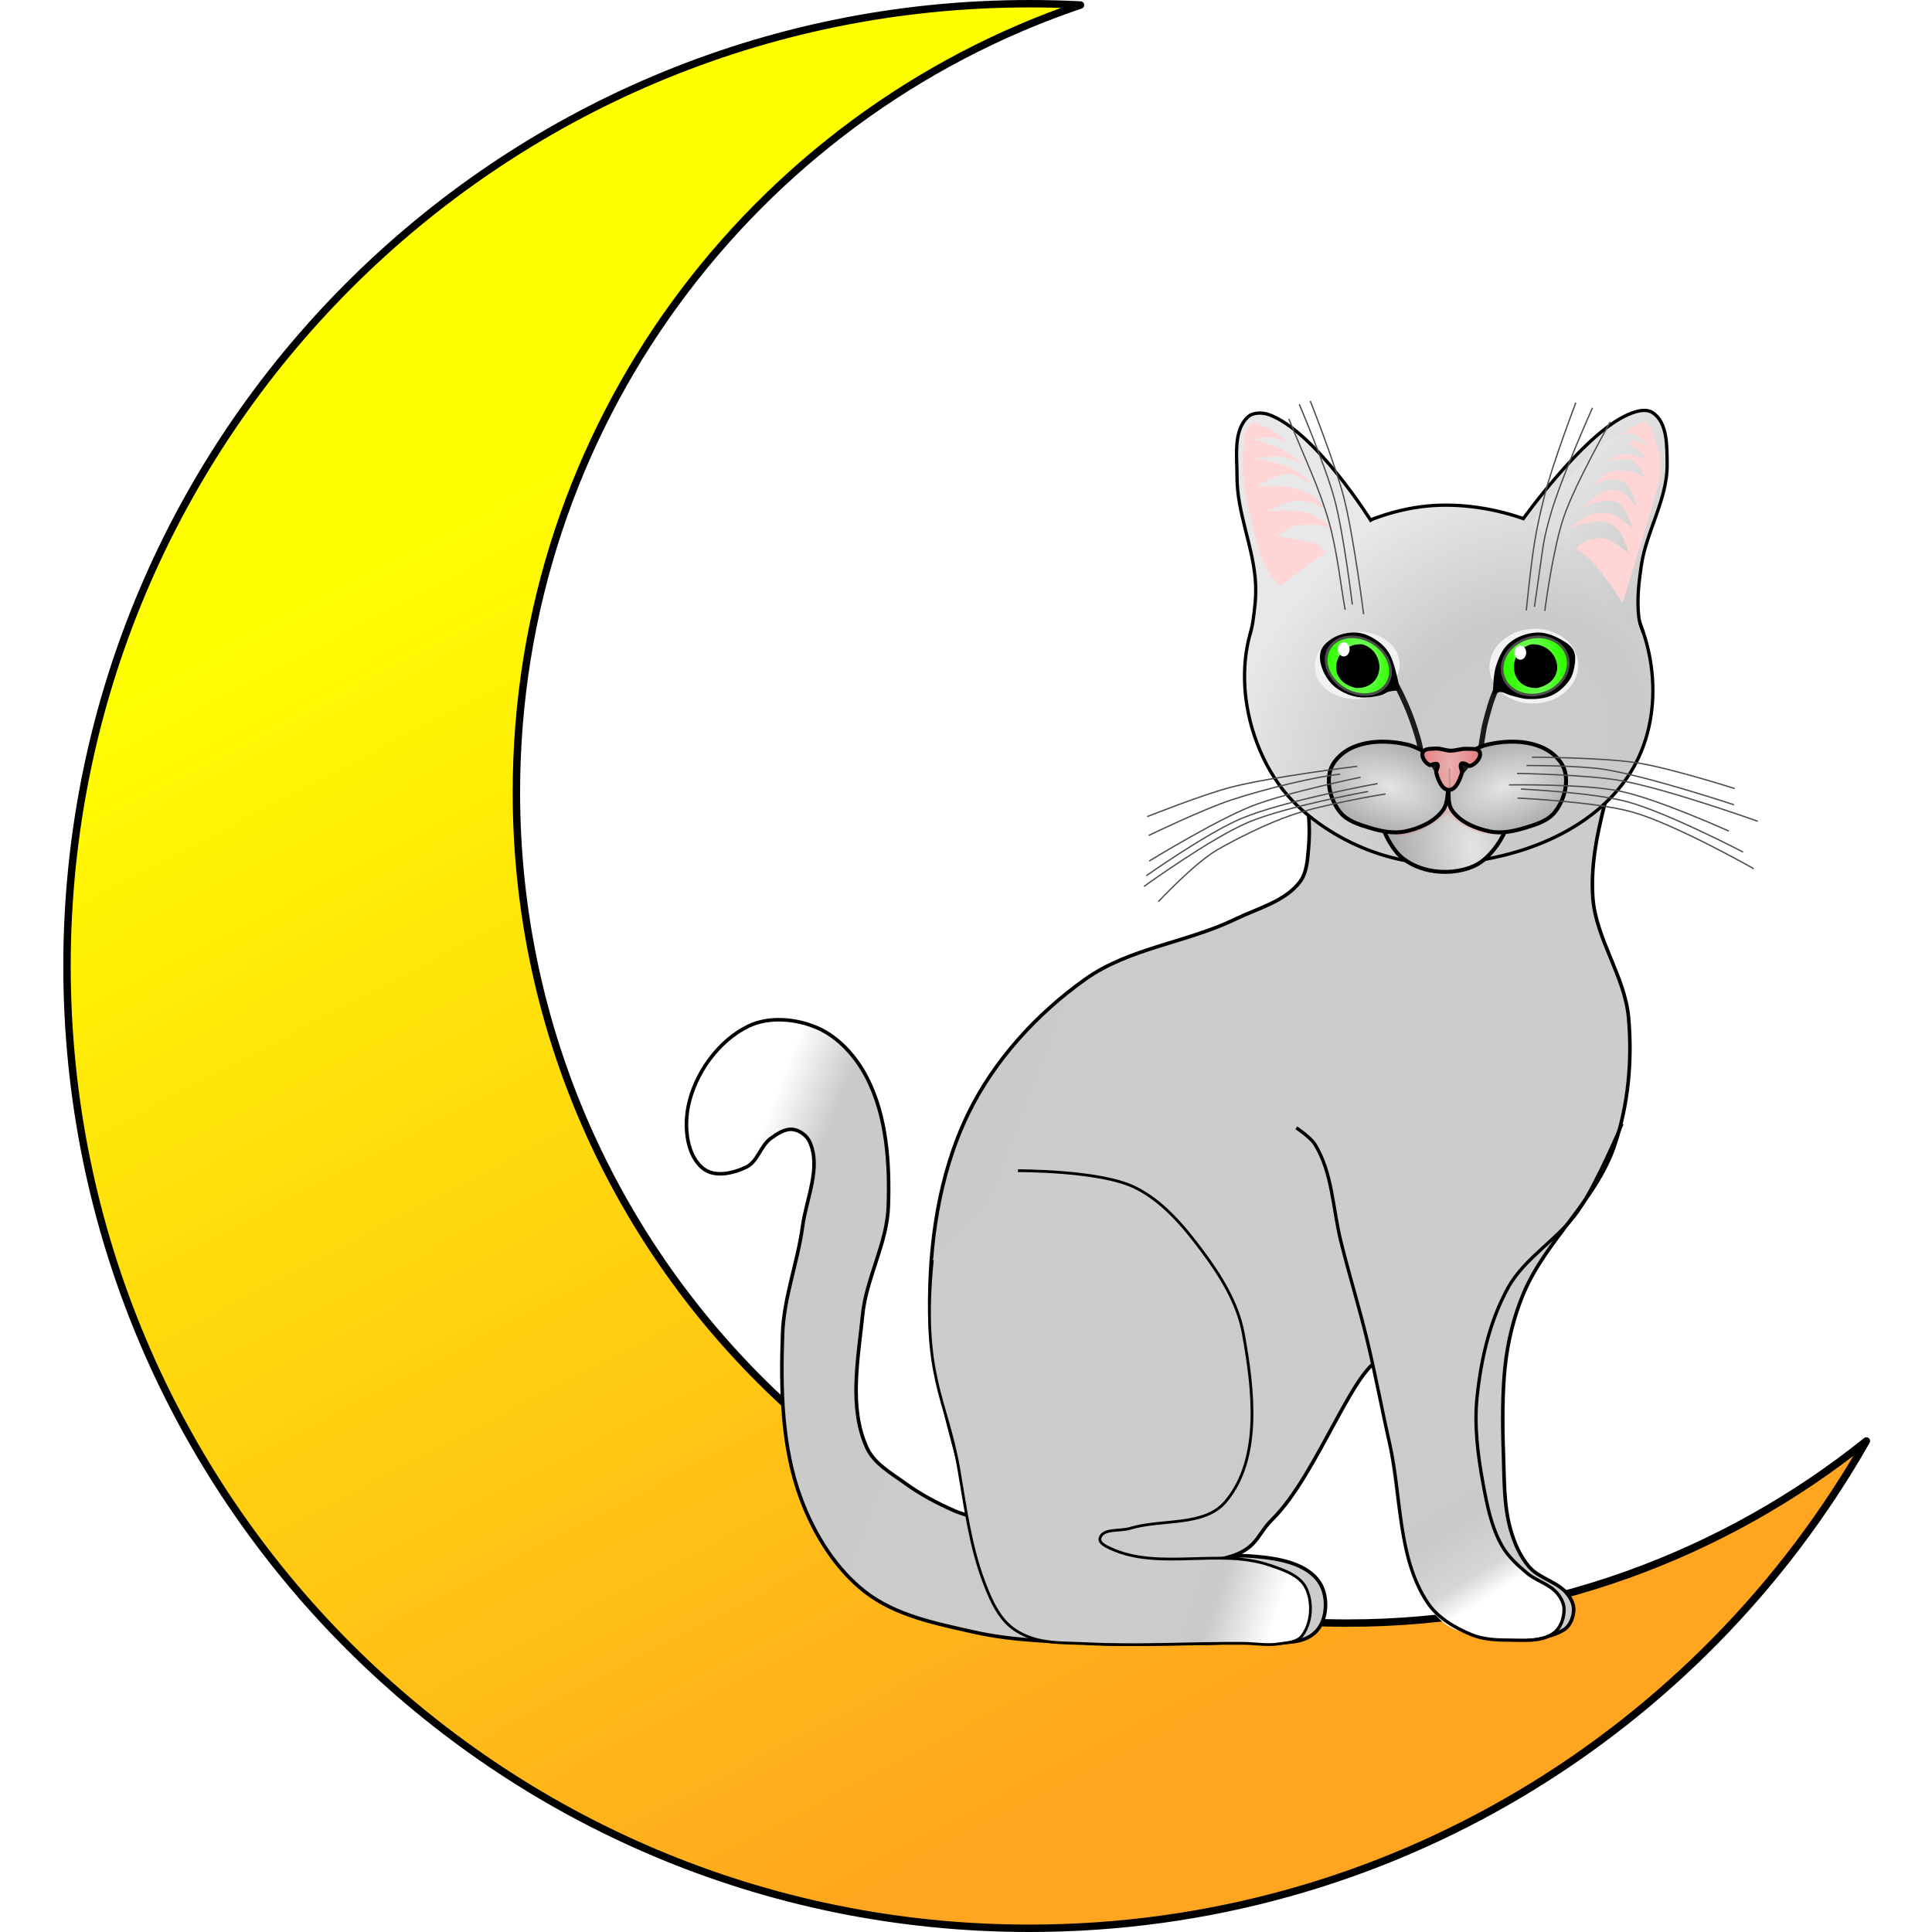 <?xml version="1.0" encoding="UTF-8" standalone="no"?>
<!-- Created with Inkscape (http://www.inkscape.org/) -->

<svg
   xmlns:dc="http://purl.org/dc/elements/1.1/"
   xmlns:cc="http://creativecommons.org/ns#"
   xmlns:rdf="http://www.w3.org/1999/02/22-rdf-syntax-ns#"
   xmlns:svg="http://www.w3.org/2000/svg"
   xmlns="http://www.w3.org/2000/svg"
   xmlns:xlink="http://www.w3.org/1999/xlink"
   xmlns:sodipodi="http://sodipodi.sourceforge.net/DTD/sodipodi-0.dtd"
   xmlns:inkscape="http://www.inkscape.org/namespaces/inkscape"
   width="413.494mm"
   height="413.494mm"
   viewBox="0 0 1465.135 1465.135"
   id="svg4344"
   version="1.1"
   inkscape:version="0.91 r13725"
   sodipodi:docname="Gyro_on_the_moon.svg"
   inkscape:export-filename="/home/vitaly/Изображения/Gyro_on_the_moon.png"
   inkscape:export-xdpi="52.582188"
   inkscape:export-ydpi="52.582188">
  <defs
     id="defs4346">
    <filter
       inkscape:collect="always"
       id="filter4215"
       style="color-interpolation-filters:sRGB">
      <feGaussianBlur
         inkscape:collect="always"
         stdDeviation="0.422"
         id="feGaussianBlur4217" />
    </filter>
    <filter
       inkscape:collect="always"
       id="filter4155"
       style="color-interpolation-filters:sRGB">
      <feGaussianBlur
         inkscape:collect="always"
         stdDeviation="0.422"
         id="feGaussianBlur4157" />
    </filter>
    <filter
       inkscape:collect="always"
       id="filter4223"
       style="color-interpolation-filters:sRGB">
      <feGaussianBlur
         inkscape:collect="always"
         stdDeviation="0.422"
         id="feGaussianBlur4225" />
    </filter>
    <filter
       inkscape:collect="always"
       id="filter4219"
       style="color-interpolation-filters:sRGB">
      <feGaussianBlur
         inkscape:collect="always"
         stdDeviation="0.422"
         id="feGaussianBlur4221" />
    </filter>
    <filter
       inkscape:collect="always"
       id="filter4227"
       style="color-interpolation-filters:sRGB">
      <feGaussianBlur
         inkscape:collect="always"
         stdDeviation="0.422"
         id="feGaussianBlur4229" />
    </filter>
    <filter
       inkscape:collect="always"
       id="filter4231"
       style="color-interpolation-filters:sRGB">
      <feGaussianBlur
         inkscape:collect="always"
         stdDeviation="0.422"
         id="feGaussianBlur4233" />
    </filter>
    <filter
       inkscape:collect="always"
       id="filter4191"
       style="color-interpolation-filters:sRGB">
      <feGaussianBlur
         inkscape:collect="always"
         stdDeviation="0.422"
         id="feGaussianBlur4193" />
    </filter>
    <filter
       inkscape:collect="always"
       id="filter4195"
       style="color-interpolation-filters:sRGB">
      <feGaussianBlur
         inkscape:collect="always"
         stdDeviation="0.422"
         id="feGaussianBlur4197" />
    </filter>
    <filter
       inkscape:collect="always"
       id="filter4199"
       style="color-interpolation-filters:sRGB">
      <feGaussianBlur
         inkscape:collect="always"
         stdDeviation="0.422"
         id="feGaussianBlur4201" />
    </filter>
    <filter
       inkscape:collect="always"
       id="filter4203"
       style="color-interpolation-filters:sRGB">
      <feGaussianBlur
         inkscape:collect="always"
         stdDeviation="0.422"
         id="feGaussianBlur4205" />
    </filter>
    <filter
       inkscape:collect="always"
       id="filter4207"
       style="color-interpolation-filters:sRGB">
      <feGaussianBlur
         inkscape:collect="always"
         stdDeviation="0.422"
         id="feGaussianBlur4209" />
    </filter>
    <filter
       inkscape:collect="always"
       id="filter4211"
       style="color-interpolation-filters:sRGB">
      <feGaussianBlur
         inkscape:collect="always"
         stdDeviation="0.422"
         id="feGaussianBlur4213" />
    </filter>
    <filter
       inkscape:collect="always"
       id="filter4167"
       style="color-interpolation-filters:sRGB">
      <feGaussianBlur
         inkscape:collect="always"
         stdDeviation="0.422"
         id="feGaussianBlur4169" />
    </filter>
    <filter
       inkscape:collect="always"
       id="filter4171"
       style="color-interpolation-filters:sRGB">
      <feGaussianBlur
         inkscape:collect="always"
         stdDeviation="0.422"
         id="feGaussianBlur4173" />
    </filter>
    <filter
       inkscape:collect="always"
       id="filter4175"
       style="color-interpolation-filters:sRGB">
      <feGaussianBlur
         inkscape:collect="always"
         stdDeviation="0.422"
         id="feGaussianBlur4177" />
    </filter>
    <filter
       inkscape:collect="always"
       id="filter4179"
       style="color-interpolation-filters:sRGB">
      <feGaussianBlur
         inkscape:collect="always"
         stdDeviation="0.422"
         id="feGaussianBlur4181" />
    </filter>
    <filter
       inkscape:collect="always"
       id="filter4183"
       style="color-interpolation-filters:sRGB">
      <feGaussianBlur
         inkscape:collect="always"
         stdDeviation="0.422"
         id="feGaussianBlur4185" />
    </filter>
    <filter
       inkscape:collect="always"
       id="filter4187"
       style="color-interpolation-filters:sRGB">
      <feGaussianBlur
         inkscape:collect="always"
         stdDeviation="0.422"
         id="feGaussianBlur4189" />
    </filter>
    <filter
       inkscape:collect="always"
       id="filter4103"
       x="-0.629"
       width="2.258"
       y="-0.517"
       height="2.033"
       style="color-interpolation-filters:sRGB">
      <feGaussianBlur
         inkscape:collect="always"
         stdDeviation="2.309"
         id="feGaussianBlur4105" />
    </filter>
    <filter
       inkscape:collect="always"
       id="filter3851-8"
       x="-0.133"
       width="1.265"
       y="-0.082"
       height="1.165"
       style="color-interpolation-filters:sRGB">
      <feGaussianBlur
         inkscape:collect="always"
         stdDeviation="1.099"
         id="feGaussianBlur3853-1" />
    </filter>
    <filter
       inkscape:collect="always"
       id="filter4099"
       x="-0.629"
       width="2.258"
       y="-0.517"
       height="2.033"
       style="color-interpolation-filters:sRGB">
      <feGaussianBlur
         inkscape:collect="always"
         stdDeviation="2.309"
         id="feGaussianBlur4101" />
    </filter>
    <filter
       inkscape:collect="always"
       id="filter3851"
       x="-0.133"
       width="1.265"
       y="-0.082"
       height="1.165"
       style="color-interpolation-filters:sRGB">
      <feGaussianBlur
         inkscape:collect="always"
         stdDeviation="1.099"
         id="feGaussianBlur3853" />
    </filter>
    <radialGradient
       inkscape:collect="always"
       xlink:href="#linearGradient4646"
       id="radialGradient3202"
       gradientUnits="userSpaceOnUse"
       gradientTransform="matrix(0.723,0.111,-0.226,1.552,170.14,-240.443)"
       cx="314.381"
       cy="363.17"
       fx="314.381"
       fy="363.17"
       r="33.802" />
    <linearGradient
       id="linearGradient4646">
      <stop
         style="stop-color:#8cff7f;stop-opacity:1;"
         offset="0"
         id="stop4648" />
      <stop
         style="stop-color:#31ff01;stop-opacity:1;"
         offset="1"
         id="stop4650" />
    </linearGradient>
    <filter
       inkscape:collect="always"
       id="filter4672"
       style="color-interpolation-filters:sRGB">
      <feGaussianBlur
         inkscape:collect="always"
         stdDeviation="0.912"
         id="feGaussianBlur4674" />
    </filter>
    <radialGradient
       inkscape:collect="always"
       xlink:href="#linearGradient4646"
       id="radialGradient4654"
       cx="316.213"
       cy="366.437"
       fx="316.213"
       fy="366.437"
       r="38.829"
       gradientTransform="matrix(0.701,-0.516,0.707,1.407,-164.906,3.309)"
       gradientUnits="userSpaceOnUse" />
    <filter
       inkscape:collect="always"
       id="filter4559"
       style="color-interpolation-filters:sRGB">
      <feGaussianBlur
         inkscape:collect="always"
         stdDeviation="1.257"
         id="feGaussianBlur4561" />
    </filter>
    <filter
       inkscape:collect="always"
       id="filter4507"
       x="-0.601"
       width="2.202"
       y="-0.067"
       height="1.133"
       style="color-interpolation-filters:sRGB">
      <feGaussianBlur
         inkscape:collect="always"
         stdDeviation="0.42"
         id="feGaussianBlur4509" />
    </filter>
    <radialGradient
       inkscape:collect="always"
       xlink:href="#linearGradient5348"
       id="radialGradient5356"
       cx="382.056"
       cy="391.299"
       fx="382.056"
       fy="391.299"
       r="23.82"
       gradientTransform="matrix(0.818,0.091,-0.217,1.946,154.073,-405.753)"
       gradientUnits="userSpaceOnUse" />
    <linearGradient
       id="linearGradient5348">
      <stop
         style="stop-color:#e9afaf;stop-opacity:1;"
         offset="0"
         id="stop5350" />
      <stop
         style="stop-color:#e68383;stop-opacity:1;"
         offset="1"
         id="stop5352" />
    </linearGradient>
    <filter
       inkscape:collect="always"
       id="filter5344"
       style="color-interpolation-filters:sRGB">
      <feGaussianBlur
         inkscape:collect="always"
         stdDeviation="0.189"
         id="feGaussianBlur5346" />
    </filter>
    <filter
       inkscape:collect="always"
       id="filter5412"
       x="-0.094"
       width="1.188"
       y="-0.223"
       height="1.446"
       style="color-interpolation-filters:sRGB">
      <feGaussianBlur
         inkscape:collect="always"
         stdDeviation="1.431"
         id="feGaussianBlur5414" />
    </filter>
    <radialGradient
       inkscape:collect="always"
       xlink:href="#linearGradient4289"
       id="radialGradient4313"
       cx="308.442"
       cy="405.05"
       fx="308.442"
       fy="405.05"
       r="50.082"
       gradientTransform="matrix(1.361,0.481,-0.256,0.722,-82.402,-789.843)"
       gradientUnits="userSpaceOnUse" />
    <linearGradient
       id="linearGradient4289">
      <stop
         style="stop-color:#e4e4e4;stop-opacity:1;"
         offset="0"
         id="stop4293" />
      <stop
         id="stop4295"
         offset="1"
         style="stop-color:#a7a7a7;stop-opacity:1;" />
    </linearGradient>
    <radialGradient
       r="50.082"
       fy="405.05"
       fx="308.442"
       cy="405.05"
       cx="308.442"
       gradientTransform="matrix(-1.361,0.481,0.256,0.722,636.126,-789.843)"
       gradientUnits="userSpaceOnUse"
       id="radialGradient3177"
       xlink:href="#linearGradient4289"
       inkscape:collect="always" />
    <filter
       inkscape:collect="always"
       id="filter4431"
       x="-0.059"
       width="1.118"
       y="-0.145"
       height="1.29"
       style="color-interpolation-filters:sRGB">
      <feGaussianBlur
         inkscape:collect="always"
         stdDeviation="2.677"
         id="feGaussianBlur4433" />
    </filter>
    <radialGradient
       inkscape:collect="always"
       xlink:href="#linearGradient4289"
       id="radialGradient4297"
       cx="362.807"
       cy="491.624"
       fx="362.807"
       fy="491.624"
       r="64.795"
       gradientTransform="matrix(0.98,-0.197,0.347,1.728,-230.226,-1080.238)"
       gradientUnits="userSpaceOnUse" />
    <filter
       inkscape:collect="always"
       id="filter4363"
       x="-0.11"
       width="1.221"
       y="-0.083"
       height="1.167"
       style="color-interpolation-filters:sRGB">
      <feGaussianBlur
         inkscape:collect="always"
         stdDeviation="3.561"
         id="feGaussianBlur4365" />
    </filter>
    <filter
       inkscape:collect="always"
       id="filter4595"
       style="color-interpolation-filters:sRGB">
      <feGaussianBlur
         inkscape:collect="always"
         stdDeviation="2.017"
         id="feGaussianBlur4597" />
    </filter>
    <linearGradient
       inkscape:collect="always"
       xlink:href="#linearGradient3840"
       id="linearGradient3838"
       x1="388.591"
       y1="423.833"
       x2="547.706"
       y2="236.9"
       gradientUnits="userSpaceOnUse"
       gradientTransform="matrix(-1,-0.017,-0.017,1,1026.151,-60.49)" />
    <linearGradient
       id="linearGradient3840">
      <stop
         id="stop3842"
         offset="0"
         style="stop-color:#cccccc;stop-opacity:1;" />
      <stop
         style="stop-color:#cacaca;stop-opacity:1;"
         offset="0.536"
         id="stop3844" />
      <stop
         id="stop3846"
         offset="1"
         style="stop-color:#e8e8e8;stop-opacity:1;" />
    </linearGradient>
    <filter
       inkscape:collect="always"
       id="filter4359"
       style="color-interpolation-filters:sRGB">
      <feGaussianBlur
         inkscape:collect="always"
         stdDeviation="3.561"
         id="feGaussianBlur4361" />
    </filter>
    <filter
       inkscape:collect="always"
       id="filter4587"
       style="color-interpolation-filters:sRGB">
      <feGaussianBlur
         inkscape:collect="always"
         stdDeviation="2.334"
         id="feGaussianBlur4589" />
    </filter>
    <linearGradient
       inkscape:collect="always"
       xlink:href="#linearGradient3824"
       id="linearGradient3822"
       x1="535.708"
       y1="408.539"
       x2="505.445"
       y2="172.607"
       gradientUnits="userSpaceOnUse"
       gradientTransform="matrix(0.938,-0.348,0.348,0.938,-214.037,-620.134)" />
    <linearGradient
       id="linearGradient3824">
      <stop
         id="stop3826"
         offset="0"
         style="stop-color:#cccccc;stop-opacity:1;" />
      <stop
         style="stop-color:#cacaca;stop-opacity:1;"
         offset="0.152"
         id="stop3828" />
      <stop
         id="stop3830"
         offset="1"
         style="stop-color:#e8e8e8;stop-opacity:1;" />
    </linearGradient>
    <filter
       inkscape:collect="always"
       id="filter4759-7-2"
       x="-0.116"
       width="1.232"
       y="-0.126"
       height="1.252"
       style="color-interpolation-filters:sRGB">
      <feGaussianBlur
         inkscape:collect="always"
         stdDeviation="3.1"
         id="feGaussianBlur4761-3-8" />
    </filter>
    <filter
       inkscape:collect="always"
       id="filter4759-7"
       x="-0.116"
       width="1.232"
       y="-0.126"
       height="1.252"
       style="color-interpolation-filters:sRGB">
      <feGaussianBlur
         inkscape:collect="always"
         stdDeviation="3.1"
         id="feGaussianBlur4761-3" />
    </filter>
    <radialGradient
       inkscape:collect="always"
       xlink:href="#linearGradient3806"
       id="radialGradient3812"
       cx="408.169"
       cy="414.75"
       fx="408.169"
       fy="414.75"
       r="163.974"
       gradientTransform="matrix(1.105,-0.915,0.762,0.908,-442.172,-385.059)"
       gradientUnits="userSpaceOnUse" />
    <linearGradient
       id="linearGradient3806">
      <stop
         style="stop-color:#cccccc;stop-opacity:1;"
         offset="0"
         id="stop3808" />
      <stop
         id="stop3814"
         offset="0.455"
         style="stop-color:#cacaca;stop-opacity:1;" />
      <stop
         style="stop-color:#e8e8e8;stop-opacity:1;"
         offset="1"
         id="stop3810" />
    </linearGradient>
    <linearGradient
       gradientTransform="translate(39.258,-692.118)"
       inkscape:collect="always"
       xlink:href="#linearGradient4425"
       id="linearGradient4423"
       x1="-3.719"
       y1="947.427"
       x2="104.541"
       y2="983.188"
       gradientUnits="userSpaceOnUse" />
    <linearGradient
       id="linearGradient4425">
      <stop
         style="stop-color:#cccccc;stop-opacity:1;"
         offset="0"
         id="stop4427" />
      <stop
         id="stop4429"
         offset="0.582"
         style="stop-color:#cacaca;stop-opacity:1;" />
      <stop
         style="stop-color:#ffffff;stop-opacity:1"
         offset="1"
         id="stop4431" />
    </linearGradient>
    <linearGradient
       gradientTransform="translate(39.258,-692.118)"
       inkscape:collect="always"
       xlink:href="#linearGradient4381"
       id="linearGradient4379"
       x1="219.473"
       y1="838.632"
       x2="289.621"
       y2="950.252"
       gradientUnits="userSpaceOnUse" />
    <linearGradient
       id="linearGradient4381">
      <stop
         style="stop-color:#cccccc;stop-opacity:1;"
         offset="0"
         id="stop4383" />
      <stop
         id="stop4385"
         offset="0.523"
         style="stop-color:#cacaca;stop-opacity:1;" />
      <stop
         style="stop-color:#d6d6d6;stop-opacity:1;"
         offset="0.811"
         id="stop4391" />
      <stop
         style="stop-color:#ffffff;stop-opacity:1"
         offset="0.963"
         id="stop4387" />
    </linearGradient>
    <linearGradient
       gradientTransform="translate(39.258,-692.118)"
       inkscape:collect="always"
       xlink:href="#linearGradient4401"
       id="linearGradient4399"
       x1="263.871"
       y1="791.025"
       x2="-276.118"
       y2="586.208"
       gradientUnits="userSpaceOnUse" />
    <linearGradient
       id="linearGradient4401">
      <stop
         id="stop4403"
         offset="0"
         style="stop-color:#cccccc;stop-opacity:1;" />
      <stop
         style="stop-color:#cacaca;stop-opacity:1;"
         offset="0.917"
         id="stop4405" />
      <stop
         id="stop4411"
         offset="1"
         style="stop-color:#ffffff;stop-opacity:1" />
    </linearGradient>
    <linearGradient
       inkscape:collect="always"
       xlink:href="#linearGradient3860"
       id="linearGradient3868"
       x1="623.817"
       y1="285.223"
       x2="395.549"
       y2="722.366"
       gradientUnits="userSpaceOnUse"
       gradientTransform="matrix(-2.25,0,0,2.25,1388.217,-478.12)" />
    <linearGradient
       id="linearGradient3860">
      <stop
         style="stop-color:#ffff00;stop-opacity:1;"
         offset="0"
         id="stop3862" />
      <stop
         style="stop-color:#ffa51f;stop-opacity:1;"
         offset="1"
         id="stop3864" />
    </linearGradient>
  </defs>
  <sodipodi:namedview
     id="base"
     pagecolor="#ffffff"
     bordercolor="#666666"
     borderopacity="1.0"
     inkscape:pageopacity="0.0"
     inkscape:pageshadow="2"
     inkscape:zoom="0.24748737"
     inkscape:cx="170.65868"
     inkscape:cy="419.18096"
     inkscape:document-units="px"
     inkscape:current-layer="layer1"
     showgrid="false"
     fit-margin-top="0"
     fit-margin-left="0"
     fit-margin-right="0"
     fit-margin-bottom="0"
     inkscape:window-width="1280"
     inkscape:window-height="947"
     inkscape:window-x="0"
     inkscape:window-y="27"
     inkscape:window-maximized="1" />
  <g
     inkscape:label="Layer 1"
     inkscape:groupmode="layer"
     id="layer1"
     transform="translate(270.037,260.205)">
    <path
       style="fill:url(#linearGradient3868);fill-opacity:1;fill-rule:nonzero;stroke:#000000;stroke-width:5.626;stroke-linecap:round;stroke-linejoin:round;stroke-miterlimit:4;stroke-dasharray:none;stroke-opacity:1"
       d="m 510.601,-257.392 c 13,0 25.915,0.313 38.749,0.985 -248.761,84.279 -427.782,319.75 -427.782,596.982 0,347.997 282.108,630.105 630.105,630.105 148.947,0 285.823,-51.709 393.675,-138.117 -125.506,220.685 -362.718,369.554 -634.746,369.554 -403.038,0 -729.825,-326.717 -729.825,-729.754 0,-403.038 326.787,-729.755 729.825,-729.755 z"
       id="path3839"
       inkscape:connector-curvature="0" />
    <g
       id="g5423"
       transform="translate(550.773,685.714)">
      <path
         sodipodi:nodetypes="ccaaaaasaaaaaaaasacsaaaaaaaaaaaaaaaaaaaaaaaacaaaaaaac"
         inkscape:connector-curvature="0"
         id="path4369"
         d="m 157.38,-368.172 256.834,-17.339 c 0,0 -11.676,25.118 -15.226,38.432 -7.103,26.64 -13.868,54.359 -11.866,81.857 2.298,31.575 24.269,59.497 27.092,91.03 2.917,32.58 -0.189,66.603 -10.837,97.532 -14.228,41.329 -51.844,71.339 -68.814,111.62 -7.517,17.843 -12.103,37.092 -14.088,56.352 -1.914,18.568 -1.987,42.655 -1.19,63.965 0.738,19.75 0.107,40.027 5.525,59.034 2.839,9.959 7.134,19.927 13.851,27.809 7.822,9.179 22.091,11.481 29.415,21.062 2.626,3.436 4.762,7.843 4.521,12.161 -0.306,5.472 -2.739,11.813 -7.412,14.677 -16.71,10.238 -40.599,7.071 -58.79,-0.218 -20.798,-8.334 -38.211,-26.483 -48.791,-46.234 -25.334,-47.289 24.528,-145.254 -27.437,-158.587 -20.65,-5.298 -50.76,86.809 -86.312,121.513 -13.312,12.994 -10.483,25.833 -46.266,31.21 24.498,-3.475 17.321,-4.594 33.123,-3.317 17.793,1.438 40.156,5.192 49.52,20.39 6.363,10.328 5.553,27.449 -2.756,36.287 -13.085,13.917 -37.728,6.288 -56.766,7.851 -22.723,1.865 -45.576,1.577 -68.374,1.802 -12.774,0.126 -25.563,0.363 -38.322,-0.253 -32.135,-1.552 -64.741,-1.602 -96.128,-8.67 -28.543,-6.427 -59.231,-12.425 -82.36,-30.343 -22.576,-17.489 -38.744,-43.698 -48.766,-70.44 -14.797,-39.483 -15.625,-83.571 -14.088,-125.708 1.005,-27.542 11.475,-53.966 15.172,-81.277 2.869,-21.196 14.2,-44.435 5.418,-63.938 -2.173,-4.825 -7.485,-8.802 -12.733,-9.482 -5.981,-0.775 -11.894,3.224 -16.787,6.749 -7.699,5.548 -9.923,17.497 -18.433,21.697 -9.649,4.762 -23.594,8.032 -32.24,1.626 -13.163,-9.754 -15.164,-31.623 -11.921,-47.682 5.005,-24.786 22.782,-49.614 45.515,-60.687 15.592,-7.594 36.064,-5.72 52.017,1.084 16.447,7.014 29.748,22.031 37.929,37.929 15.081,29.306 17.366,64.592 16.255,97.532 -0.951,28.197 -16.685,54.289 -19.506,82.36 -3.361,33.443 -10.701,70.204 3.251,100.783 5.517,12.093 18.506,19.28 29.26,27.092 11.383,8.269 23.974,14.909 36.845,20.59 5.225,2.306 16.255,5.418 16.255,5.418 0,0 -33.894,-102.04 -34.678,-154.967 -0.763,-51.498 6.675,-105.428 29.26,-151.716 19.758,-40.497 52.111,-75.796 88.862,-101.867 C 35.732,-227.087 79.456,-231.116 116.2,-248.966 c 16.886,-8.203 37.389,-13.242 48.766,-28.176 5.203,-6.83 5.721,-16.374 6.502,-24.925 1.351,-14.788 0.686,-30.113 -3.251,-44.431 -2.142,-7.788 -10.837,-21.674 -10.837,-21.674 z"
         style="fill:url(#linearGradient4399);fill-opacity:1;fill-rule:evenodd;stroke:#000000;stroke-width:2.7;stroke-linecap:butt;stroke-linejoin:miter;stroke-miterlimit:4;stroke-dasharray:none;stroke-opacity:1;enable-background:new" />
      <path
         sodipodi:nodetypes="aaaasaaassaaaaaa"
         inkscape:connector-curvature="0"
         id="path4371"
         d="m 291.758,292.878 c -6.541,-1.809 -13.222,-4.309 -18.423,-8.67 -7.276,-6.1 -12.126,-14.803 -16.441,-23.261 -6.196,-12.143 -9.916,-25.478 -13.187,-38.712 -5.822,-23.559 -7.627,-47.933 -11.328,-71.917 -4.502,-29.175 -9.053,-49.338 -14.657,-73.776 -5.198,-22.67 -11.113,-45.183 -17.58,-67.525 -4.118,-14.226 -10.026,-27.933 -13.503,-42.33 -4.127,-17.087 -6.152,-31.825 -8.67,-52.017 -1.665,-13.355 117.557,-5.257 123.091,5.629 23.482,46.187 -17.608,149.389 -7.137,223.03 4.593,32.301 12.068,66.005 30.278,93.077 9.646,14.341 34.176,17.041 39.62,33.444 2.132,6.424 -0.005,14.813 -4.606,19.777 -5.727,6.18 -15.731,6.723 -24.112,7.586 -14.445,1.487 -29.351,-0.465 -43.348,-4.335 z"
         style="fill:url(#linearGradient4379);fill-opacity:1;fill-rule:evenodd;stroke:none;stroke-width:1px;stroke-linecap:butt;stroke-linejoin:miter;stroke-opacity:1;enable-background:new" />
      <path
         sodipodi:nodetypes="caaaaaaaaaaaaaasac"
         inkscape:connector-curvature="0"
         id="path4413"
         d="m 409.247,-93.642 c 0,0 -19.169,45.491 -33.068,65.681 -14.909,21.657 -40.347,35.317 -53.152,58.281 -14.011,25.127 -20.672,54.385 -23.681,82.996 -2.294,21.809 0.526,44.067 4.493,65.635 3.002,16.317 6.272,33.204 14.494,47.614 4.529,7.938 11.591,14.256 18.517,20.219 7.15,6.157 17.513,8.499 23.482,15.807 2.753,3.371 5.002,7.717 4.981,12.069 -0.03,6.381 -2.441,13.699 -7.471,17.625 -9.427,7.357 -23.483,5.532 -35.441,5.556 -9.302,0.018 -18.991,-0.658 -27.586,-4.215 -12.646,-5.232 -25.535,-12.885 -33.101,-24.289 -22.871,-34.475 -19.56,-80.401 -28.744,-120.741 -5.935,-26.07 -10.753,-52.393 -17.032,-78.383 -6.079,-25.165 -13.768,-49.886 -19.974,-75.055 -6.045,-24.514 -6.307,-51.678 -19.54,-73.18 -3.319,-5.392 -14.176,-12.644 -14.176,-12.644"
         style="fill:none;fill-rule:evenodd;stroke:#000000;stroke-width:2.5;stroke-linecap:butt;stroke-linejoin:miter;stroke-miterlimit:4;stroke-dasharray:none;stroke-opacity:1;enable-background:new" />
      <path
         sodipodi:nodetypes="caaaaaaaaaaaaaaaaac"
         inkscape:connector-curvature="0"
         id="path4415"
         d="m -48.864,-58.098 c 0,0 61.397,-0.396 88.164,12.424 21.144,10.127 37.289,29.316 51.3,48.112 13.995,18.775 27.238,39.794 31.418,62.835 7.633,42.076 14.184,94.917 -13.41,127.586 -16.188,19.166 -48.492,12.929 -72.481,20.274 -7.647,2.341 -21.025,-0.225 -22.763,7.582 -0.811,3.644 4.73,6.149 8.12,7.712 36.694,16.918 82.34,-0.48 120.559,12.635 10.2,3.5 22.626,7.458 27.468,17.094 5.492,10.93 4.478,26.92 -3.038,36.57 -3.779,4.852 -11.38,5.018 -17.455,5.983 -8.938,1.42 -18.098,-0.35 -27.149,-0.41 -40.052,-0.265 -80.16,2.31 -120.159,0.224 -13.458,-0.702 -27.428,0.012 -40.203,-4.28 -7.004,-2.354 -13.862,-6.117 -18.987,-11.44 -8.251,-8.571 -13.04,-20.119 -17.246,-31.248 -10.377,-27.456 -14.059,-57.043 -19.081,-85.962 -9.095,-52.361 -28.661,-71.005 -19.959,-158.181"
         style="fill:url(#linearGradient4423);fill-opacity:1;fill-rule:evenodd;stroke:#000000;stroke-width:2.1;stroke-linecap:butt;stroke-linejoin:miter;stroke-miterlimit:4;stroke-dasharray:none;stroke-opacity:1;enable-background:new" />
      <path
         sodipodi:nodetypes="aassaaaa"
         inkscape:connector-curvature="0"
         id="path3032"
         d="m 138.872,-490.285 c 29.948,-41.938 82.141,-70.951 131.989,-72.477 50.336,-1.541 108.885,21.249 138.943,64.852 25.739,37.338 32.526,95.259 5.771,137.974 -28.547,45.574 -88.132,66.724 -139.696,68.917 -39.636,1.685 -82.489,-15.411 -112.55,-43.625 -21.429,-20.113 -35.387,-51.056 -39.237,-81.033 -3.253,-25.33 0.409,-54.485 14.779,-74.608 z"
         style="display:inline;fill:url(#radialGradient3812);fill-opacity:1;fill-rule:nonzero;stroke:#000000;stroke-width:2.5;stroke-miterlimit:4;stroke-dasharray:none;stroke-opacity:1;enable-background:new" />
      <path
         sodipodi:end="6.2830078"
         sodipodi:start="0"
         transform="matrix(0.998,-0.069,0.069,0.998,123.43,-670.817)"
         d="m 101.153,234.75 a 32.21,25.435 0 0 1 -32.208,25.435 32.21,25.435 0 0 1 -32.211,-25.432 32.21,25.435 0 0 1 32.205,-25.437 32.21,25.435 0 0 1 32.214,25.43 l -32.21,0.005 z"
         sodipodi:ry="25.434561"
         sodipodi:rx="32.209763"
         sodipodi:cy="234.75026"
         sodipodi:cx="68.942909"
         id="path4678"
         style="display:inline;fill:#f2f2f2;fill-opacity:1;fill-rule:nonzero;stroke:none;filter:url(#filter4759-7);enable-background:new"
         sodipodi:type="arc" />
      <path
         sodipodi:end="6.2830078"
         sodipodi:start="0"
         transform="matrix(0.998,-0.069,0.069,0.998,257.39,-670.248)"
         d="m 102.581,234.75 a 33.638,28.292 0 0 1 -33.637,28.292 33.638,28.292 0 0 1 -33.64,-28.289 33.638,28.292 0 0 1 33.634,-28.294 33.638,28.292 0 0 1 33.643,28.287 l -33.638,0.005 z"
         sodipodi:ry="28.291706"
         sodipodi:rx="33.638332"
         sodipodi:cy="234.75026"
         sodipodi:cx="68.942909"
         id="path4678-6"
         style="display:inline;fill:#f2f2f2;fill-opacity:1;fill-rule:nonzero;stroke:none;filter:url(#filter4759-7-2);enable-background:new"
         sodipodi:type="arc" />
      <path
         sodipodi:nodetypes="caaaacc"
         inkscape:connector-curvature="0"
         id="path2987"
         d="m 331.664,-548.963 c 0,0 45.925,-63.839 79.612,-81.238 6.401,-3.306 15.293,-7.311 21.345,-3.401 11.982,7.741 11.069,27.031 11.234,41.295 0.307,26.551 -15.373,51.041 -19.126,77.327 -2.407,16.856 -4.641,35.067 -2.102,51.037 z"
         style="display:inline;fill:url(#linearGradient3822);fill-opacity:1;fill-rule:nonzero;stroke:none;stroke-opacity:1;enable-background:new" />
      <path
         sodipodi:nodetypes="caaaaac"
         inkscape:connector-curvature="0"
         id="path3969-0"
         d="m 331.372,-552.604 c 20.104,-22.657 37.484,-44.979 59.843,-63.628 6.194,-5.166 12.597,-10.803 20.315,-13.146 9.035,-2.742 20.742,-6.055 28.321,-0.426 7.39,5.489 7.312,17.354 7.584,26.555 0.878,29.738 -16.378,57.523 -19.403,87.12 -2.516,24.615 -5.847,45.839 1.147,74.221"
         style="display:inline;fill:none;stroke:none;enable-background:new" />
      <path
         transform="matrix(0.998,-0.069,0.069,0.998,-129.098,-729.397)"
         sodipodi:nodetypes="cacaaaaaac"
         inkscape:connector-curvature="0"
         id="path4021-7"
         d="m 520.757,277.15 c 0,0 -14.322,-26.368 -24.697,-36.938 -9.636,-9.816 -33.872,-23.57 -33.872,-23.57 0,0 45.778,-55.177 76.308,-72.438 2.571,-1.454 5.819,-3.509 8.54,-2.361 3.944,1.663 4.911,7.166 6.188,11.252 2.674,8.552 3.656,17.821 2.771,26.737 -0.942,9.484 -5.38,18.293 -8.484,27.303 -3.961,11.496 -8.59,22.75 -12.929,34.108 -4.577,11.981 -13.824,35.907 -13.824,35.907 z"
         style="display:inline;fill:#ffd5d5;fill-opacity:1;stroke:none;filter:url(#filter4587);enable-background:new" />
      <path
         transform="matrix(0.998,-0.069,0.069,0.998,-129.098,-729.397)"
         sodipodi:nodetypes="ccaacacaacaaacaaacaacaaacaacaacacaacacac"
         inkscape:connector-curvature="0"
         id="path3033-6"
         d="m 536.783,154.513 c 4.717,0.34 12.531,6.652 12.531,6.652 0,0 -7.284,-11.032 -13.086,-11.602 -18.657,-1.833 -33.988,16.587 -48.536,28.408 -12.147,9.87 -31.51,34.812 -31.51,34.812 0,0 11.251,10.263 16.955,15.308 3.521,3.114 2.073,2.082 10.657,9.234 2.425,-1.21 6.401,-6.344 10.471,-7.987 4.94,-1.995 10.723,-3.198 15.876,-1.847 7.127,1.869 17.877,12.998 17.877,12.998 0,0 -2.585,-13.454 -6.589,-18.719 -2.363,-3.107 -5.907,-5.449 -9.604,-6.697 -3.474,-1.173 -7.332,-0.696 -10.991,-0.464 -5.707,0.363 -16.91,2.888 -16.91,2.888 0,0 6.139,-3.541 9.34,-5.051 3.392,-1.6 6.718,-3.664 10.426,-4.231 4.387,-0.671 9.138,-0.534 13.269,1.087 5.963,2.341 15.108,11.879 15.108,11.879 0,0 -3.118,-14.949 -8.637,-19.364 -3.477,-2.782 -8.648,-2.806 -13.097,-2.63 -5.275,0.208 -15.233,4.332 -15.233,4.332 0,0 10.211,-8.957 16.453,-11.21 3.002,-1.083 6.4,-1.518 9.532,-0.905 2.78,0.545 5.36,2.117 7.532,3.936 3.116,2.608 7.459,9.64 7.459,9.64 0,0 -1.463,-12.925 -5.681,-17.281 -3.213,-3.318 -8.401,-4.595 -13.017,-4.747 -4.232,-0.139 -12.193,3.56 -12.193,3.56 0,0 5.734,-6.496 9.628,-7.992 5.572,-2.14 12.063,-2.014 17.892,-0.727 4.437,0.98 12.12,6.238 12.12,6.238 0,0 -4.69,-11.654 -9.83,-14.315 -6.074,-3.144 -20.518,0.281 -20.518,0.281 0,0 9.339,-4.537 14.397,-4.96 3.131,-0.262 6.28,0.672 9.297,1.548 3.021,0.877 8.693,3.675 8.693,3.675 0,0 -6.839,-10.413 -12.339,-12.214 -4.155,-1.361 -12.974,1.926 -12.974,1.926 0,0 11.461,-1.602 15.231,-5.457 z"
         style="display:inline;fill:url(#linearGradient3838);fill-opacity:1;stroke:none;filter:url(#filter4359);enable-background:new" />
      <path
         sodipodi:nodetypes="caaaaac"
         inkscape:connector-curvature="0"
         id="path4169"
         d="m 333.751,-551.722 c 0,0 44.599,-62.557 77.755,-78.703 6.375,-3.104 15.25,-6.398 21.132,-2.438 11.196,7.537 10.696,25.517 10.837,39.013 0.275,26.376 -15.698,50.581 -19.586,76.671 -1.966,13.192 -3.473,26.735 -1.831,39.971 0.485,3.91 3.41,11.319 3.41,11.319"
         style="display:inline;fill:none;stroke:#000000;stroke-width:2.5;stroke-linecap:butt;stroke-linejoin:miter;stroke-miterlimit:4;stroke-dasharray:none;stroke-opacity:1;enable-background:new" />
      <path
         sodipodi:nodetypes="caaaacc"
         inkscape:connector-curvature="0"
         id="path2985"
         d="m 128.599,-463.968 c 0.071,-13.806 4.463,-25.016 3.988,-37.616 -1.079,-28.607 -15.8,-55.854 -15.464,-84.479 0.176,-14.951 -1.834,-33.733 9.11,-43.92 3.54,-3.295 9.811,-3.505 14.382,-1.922 36.595,12.67 80.986,83.299 80.986,83.299 z"
         style="display:inline;fill:#e8e8e8;fill-opacity:1;stroke:none;stroke-opacity:1;enable-background:new" />
      <path
         sodipodi:nodetypes="caaaaasc"
         inkscape:connector-curvature="0"
         id="path3969"
         d="m 221.654,-549.179 c 0,0 -46.914,-77.008 -86.549,-84.911 -4.676,-0.932 -10.248,1.649 -13.273,5.335 -6.684,8.149 -5.498,20.543 -5.829,31.077 -0.543,17.327 3.447,34.527 6.365,51.615 2.435,14.256 8.086,27.969 9.284,42.382 0.486,5.843 -0.391,14.824 -0.876,17.566 -0.443,2.508 -5.998,24.487 -5.998,24.487"
         style="display:inline;fill:none;stroke:none;enable-background:new" />
      <path
         transform="matrix(0.998,-0.069,0.069,0.998,-129.098,-729.397)"
         sodipodi:nodetypes="cacaaaaaac"
         inkscape:connector-curvature="0"
         id="path4021"
         d="m 262.962,246.271 c 0,0 20.731,-13.769 31.44,-20.095 7.644,-4.516 23.392,-12.733 23.392,-12.733 0,0 -18.02,-50.22 -34.486,-70.58 -6.374,-7.882 -14.715,-14.539 -23.926,-18.769 -3.006,-1.381 -6.852,-3.556 -9.733,-1.931 -7.194,4.055 -7.162,15.13 -8.455,23.286 -2.033,12.822 -0.428,26.059 1.315,38.923 2.382,17.574 4.672,35.781 12.421,51.733 1.887,3.885 8.033,10.167 8.033,10.167 z"
         style="display:inline;fill:#ffd5d5;fill-opacity:1;stroke:none;filter:url(#filter4595);enable-background:new" />
      <path
         transform="matrix(0.998,-0.069,0.069,0.998,-129.098,-729.397)"
         sodipodi:nodetypes="acaacacaacaaacaaacaacaaacaacaacacaacaca"
         inkscape:connector-curvature="0"
         id="path3033"
         d="m 262.969,127.01 c -3.782,-2.196 -12.485,-4.037 -12.485,-4.037 0,0 15.664,1.037 21.863,5.249 23.218,15.775 34.986,44.248 48.436,68.886 2.679,4.907 6.323,15.534 6.323,15.534 0,0 -10.794,3.831 -15.894,6.401 -3.734,1.881 -0.959,1.068 -10.689,6.562 -2.168,-1.626 -3.669,-5.69 -6.372,-7.588 -3.843,-2.699 -8.739,-3.468 -13.225,-4.859 -5.855,-1.816 -17.822,-4.541 -17.822,-4.541 0,0 7.369,-5.3 11.648,-6.52 3.492,-0.995 7.254,-0.619 10.883,-0.491 4.049,0.143 8.147,0.403 12.073,1.404 3.384,0.863 9.716,3.922 9.716,3.922 0,0 -5.449,-4.523 -8.281,-6.647 -2.979,-2.234 -5.76,-4.87 -9.152,-6.406 -5.396,-2.443 -11.384,-3.491 -17.263,-4.215 -5.32,-0.655 -16.08,-0.089 -16.08,-0.089 0,0 12.402,-5.68 19.068,-6.448 4.311,-0.496 8.813,-0.026 12.958,1.259 4.647,1.44 12.779,7.051 12.779,7.051 0,0 -5.49,-8.456 -9.352,-11.565 -2.045,-1.646 -4.63,-2.493 -7.042,-3.53 -4.01,-1.724 -8.048,-3.53 -12.314,-4.458 -7.506,-1.632 -22.967,-1.862 -22.967,-1.862 0,0 16.03,-8.36 24.653,-7.936 3.536,0.174 6.642,2.522 9.742,4.231 3.426,1.888 9.7,6.604 9.7,6.604 0,0 -5.226,-6.419 -8.417,-9.008 -4.427,-3.593 -9.424,-6.539 -14.633,-8.857 -6.584,-2.93 -20.696,-6.245 -20.696,-6.245 0,0 14.031,-1.413 20.823,0.019 5.547,1.169 15.566,6.849 15.566,6.849 0,0 -7.936,-7.371 -12.378,-10.436 -2.693,-1.858 -5.636,-3.336 -8.577,-4.77 -5.189,-2.529 -15.953,-6.738 -15.953,-6.738 0,0 11.418,-0.665 16.864,0.752 3.76,0.978 10.42,5.22 10.42,5.22 0,0 -8.49,-9.544 -13.921,-12.698 z"
         style="display:inline;fill:#e9e8e8;fill-opacity:1;stroke:none;filter:url(#filter4363);enable-background:new" />
      <path
         sodipodi:nodetypes="caaaaac"
         inkscape:connector-curvature="0"
         id="path4167"
         d="m 127.308,-465.162 c 0,0 1.448,-5.537 1.866,-8.362 1.447,-9.777 2.679,-19.696 2.198,-29.567 -1.339,-27.464 -14.172,-53.781 -14.088,-81.277 0.047,-15.323 -3.025,-34.737 8.128,-45.244 3.905,-3.679 10.933,-3.705 15.984,-1.896 35.297,12.64 77.89,81.141 77.89,81.141"
         style="display:inline;fill:none;stroke:#000000;stroke-width:2.5;stroke-linecap:butt;stroke-linejoin:miter;stroke-miterlimit:4;stroke-dasharray:none;stroke-opacity:1;enable-background:new" />
      <path
         sodipodi:nodetypes="caassssaac"
         inkscape:connector-curvature="0"
         id="path3035"
         d="m 234.282,-433.172 c 0,0 4.142,6.931 5.926,10.547 3.827,7.758 7.396,15.678 10.218,23.855 2.791,8.086 5.691,16.801 6.595,24.801 0.112,0.99 0.802,-0.627 2.315,-1.502 3.187,-1.841 29.649,-0.151 38.438,0.334 2.377,0.131 2.559,2.293 2.715,1.906 2.435,-6.061 2.986,-16.754 5.162,-24.97 2.229,-8.42 4.451,-16.929 8.066,-24.853 1.484,-3.254 5.536,-9.19 5.536,-9.19"
         style="display:inline;fill:none;stroke:#1a1a1a;stroke-width:4;stroke-linecap:butt;stroke-linejoin:miter;stroke-miterlimit:4;stroke-dasharray:none;stroke-opacity:1;enable-background:new" />
      <path
         sodipodi:nodetypes="aaaacca"
         inkscape:connector-curvature="0"
         id="path3043"
         d="m 238.51,-299.371 c 6.106,7.17 15.594,11.618 24.823,13.494 11.023,2.241 23.309,1.307 33.588,-3.263 7.445,-3.31 13.385,-9.8 18.054,-16.477 10.719,-15.331 21.301,-51.921 21.301,-51.921 0,0 -101.879,-2.608 -118.597,-1.102 1.722,12.937 7.254,43.326 20.831,59.269 z"
         style="display:inline;fill:url(#radialGradient4297);fill-opacity:1;stroke:#000000;stroke-width:3;stroke-miterlimit:4;stroke-dasharray:none;stroke-opacity:1;enable-background:new" />
      <path
         transform="matrix(0.998,-0.069,0.069,0.998,-129.098,-729.397)"
         sodipodi:nodetypes="acaaccaa"
         inkscape:connector-curvature="0"
         id="path4399"
         d="m 343.605,441.593 c 12.084,0.447 27.661,-10.625 33.558,-13.775 4.467,5.263 20.6,17.935 33.008,17.306 7.879,-0.399 17.847,-5.396 19.743,-13.054 1.547,-6.252 -9.285,-16.944 -9.285,-16.944 l -78.797,-14.228 c 0,0 -23.229,18.119 -20.208,29.708 2.066,7.927 13.796,10.684 21.982,10.986 z"
         style="display:inline;opacity:0.414;fill:#ff5555;fill-opacity:1;stroke:none;filter:url(#filter4431);enable-background:new" />
      <path
         sodipodi:nodetypes="aaaaaaaaca"
         inkscape:connector-curvature="0"
         id="path3039-5"
         d="m 276.832,-354.058 c 2.056,7.396 -0.807,16.452 3.584,22.749 6.225,8.927 17.852,13.708 28.509,15.915 8.753,1.813 18.136,-0.122 26.68,-2.694 8.216,-2.473 17.455,-5.283 22.718,-11.967 6.564,-8.338 10.248,-20.514 7.649,-30.782 -1.937,-7.654 -8.788,-14.229 -15.985,-17.691 -12.876,-6.193 -28.927,-5.94 -42.84,-2.711 -12.603,2.925 -33.539,19.247 -33.539,19.247 0,0 2.46,5.182 3.224,7.932 z"
         style="display:inline;fill:url(#radialGradient3177);fill-opacity:1;stroke:#000000;stroke-width:3;stroke-miterlimit:4;stroke-dasharray:none;stroke-opacity:1;enable-background:new" />
      <path
         sodipodi:nodetypes="aaaaaaaaca"
         inkscape:connector-curvature="0"
         id="path3039"
         d="m 278.247,-353.787 c -1.675,7.486 -0.364,16.32 -4.938,22.478 -6.49,8.736 -17.852,13.708 -28.509,15.915 -8.753,1.813 -18.136,-0.122 -26.68,-2.694 -8.216,-2.473 -17.455,-5.283 -22.718,-11.967 -6.564,-8.338 -10.248,-20.514 -7.649,-30.782 1.937,-7.654 8.788,-14.229 15.985,-17.691 12.876,-6.193 28.927,-5.94 42.84,-2.711 12.603,2.925 33.539,19.248 33.539,19.248 0,0 -1.257,5.466 -1.87,8.203 z"
         style="display:inline;fill:url(#radialGradient4313);fill-opacity:1;stroke:#000000;stroke-width:3;stroke-miterlimit:4;stroke-dasharray:none;stroke-opacity:1;enable-background:new" />
      <path
         sodipodi:nodetypes="ccccc"
         transform="matrix(0.998,-0.069,0.069,0.998,14.671,-662.048)"
         inkscape:connector-curvature="0"
         id="path5358"
         d="m 226.274,308.744 8.081,15.657 14.142,1.01 13.385,-14.142 z"
         style="display:inline;fill:#1a1a1a;stroke:none;filter:url(#filter5412);enable-background:new" />
      <path
         transform="matrix(0.998,-0.069,0.069,0.998,-129.098,-729.397)"
         sodipodi:nodetypes="caaaaaaaaaaaaaac"
         inkscape:connector-curvature="0"
         id="path3037"
         d="m 361.768,379.818 c -1.603,3.238 1.336,8.131 4.511,9.856 0.88,0.478 1.97,-0.41 2.971,-0.438 0.975,-0.026 2.33,-0.513 2.915,0.269 1.312,1.753 -1.672,4.295 -1.264,6.447 0.998,5.27 3.309,13.125 8.654,13.565 5.265,0.433 8.609,-6.893 10.592,-11.79 0.923,-2.279 -1.563,-5.739 0.277,-7.372 0.661,-0.587 1.791,-0.019 2.644,0.216 1.389,0.384 2.471,2.225 3.877,1.911 4.134,-0.924 9.126,-5.877 7.921,-9.938 -0.949,-3.199 -6.195,-2.696 -9.499,-3.158 -4.195,-0.588 -8.476,0.907 -12.697,0.543 -3.696,-0.319 -7.164,-2.388 -10.874,-2.374 -3.426,0.012 -8.506,-0.806 -10.026,2.265 z"
         style="display:inline;fill:url(#radialGradient5356);fill-opacity:1;stroke:#000000;stroke-width:3;stroke-linecap:butt;stroke-linejoin:miter;stroke-miterlimit:4;stroke-dasharray:none;stroke-opacity:1;filter:url(#filter5344);enable-background:new" />
      <path
         sodipodi:nodetypes="cc"
         transform="matrix(0.998,-0.069,0.069,0.998,-129.098,-729.397)"
         inkscape:connector-curvature="0"
         id="path4767"
         d="m 380.386,409.426 0.658,-15.924"
         style="display:inline;opacity:0.449;fill:none;stroke:#4d4d4d;stroke-width:1.4;stroke-linecap:round;stroke-linejoin:miter;stroke-miterlimit:4;stroke-dasharray:none;stroke-opacity:1;filter:url(#filter4507);enable-background:new" />
      <path
         sodipodi:nodetypes="caaaaaaaaaacac"
         inkscape:connector-curvature="0"
         id="path3081"
         d="m 313.885,-439.878 c 2.047,-6.525 4.784,-13.464 9.956,-17.937 5.689,-4.921 13.586,-7.691 21.102,-7.993 6.044,-0.244 12.122,2.146 17.433,5.042 3.815,2.08 7.968,4.638 9.828,8.566 1.771,3.739 1.073,8.326 0.381,12.404 -0.569,3.356 -1.704,6.747 -3.661,9.532 -3.285,4.672 -7.794,8.786 -12.972,11.194 -5.418,2.52 -11.728,2.964 -17.702,2.831 -4.465,-0.099 -8.798,-1.593 -13.125,-2.701 -2.893,-0.741 -5.578,-2.745 -8.562,-2.634 -1.689,0.063 1.272,-0.458 -4.723,1.847 0,0 0.025,-13.708 2.045,-20.15 z"
         style="display:inline;fill:#000000;stroke:#000000;stroke-width:0.881px;stroke-linecap:butt;stroke-linejoin:miter;stroke-opacity:1;enable-background:new" />
      <path
         sodipodi:nodetypes="aaaaaaaaaca"
         inkscape:connector-curvature="0"
         id="path3101"
         d="m 231.656,-451.336 c -3.238,-4.95 -8.258,-8.797 -13.529,-11.482 -3.842,-1.957 -8.259,-3.161 -12.57,-3.053 -5.7,0.143 -11.638,1.727 -16.399,4.864 -3.562,2.346 -7.346,5.653 -8.187,9.835 -1.487,7.398 1.991,15.696 6.634,21.644 4.479,5.738 11.648,9.472 18.699,11.278 6.411,1.643 13.394,0.692 19.839,-0.816 2.204,-0.516 4.022,-2.158 6.203,-2.76 2.551,-0.704 7.883,-0.951 7.883,-0.951 0,0 -3.131,-20.242 -8.572,-28.56 z"
         style="display:inline;fill:#000000;stroke:#000000;stroke-width:0.848px;stroke-linecap:butt;stroke-linejoin:miter;stroke-opacity:1;enable-background:new" />
      <ellipse
         ry="32.857"
         rx="35.139"
         cy="358.076"
         cx="315.357"
         style="display:inline;fill:url(#radialGradient4654);fill-opacity:1;stroke:#4d4d4d;stroke-width:2.967;stroke-linecap:square;stroke-linejoin:round;stroke-miterlimit:4;stroke-dasharray:none;stroke-opacity:1;filter:url(#filter4559);enable-background:new"
         id="path3158"
         transform="matrix(0.612,0.4,-0.353,0.511,142.693,-750.192)" />
      <path
         sodipodi:type="arc"
         style="display:inline;fill:url(#radialGradient3202);fill-opacity:1;stroke:#4d4d4d;stroke-width:2.426;stroke-linecap:square;stroke-linejoin:round;stroke-miterlimit:4;stroke-dasharray:none;stroke-opacity:1;filter:url(#filter4672);enable-background:new"
         id="path3160"
         sodipodi:cx="315.35715"
         sodipodi:cy="358.07648"
         sodipodi:rx="30.517548"
         sodipodi:ry="26.648731"
         d="m 345.858,357.192 a 30.518,26.649 0 0 1 -29.34,27.514 30.518,26.649 0 0 1 -31.65,-25.487 30.518,26.649 0 0 1 29.034,-27.761 30.518,26.649 0 0 1 31.931,25.218"
         transform="matrix(0.787,-0.273,0.27,0.767,-1.463,-629.43)"
         sodipodi:start="6.2500007"
         sodipodi:end="6.2306197"
         sodipodi:open="true" />
      <path
         style="display:inline;fill:#000000;stroke:#000000;stroke-width:0.531px;stroke-linecap:butt;stroke-linejoin:miter;stroke-opacity:1;filter:url(#filter3851);enable-background:new"
         d="m 323.822,293.455 c -20.276,-2.452 -30.715,25.272 -6.492,32.248 21.674,2.047 24.262,-26.017 6.492,-32.248 z"
         id="path3164"
         inkscape:connector-curvature="0"
         sodipodi:nodetypes="ccc"
         transform="matrix(0.998,-0.069,0.069,0.998,-131.372,-727.593)" />
      <path
         sodipodi:type="arc"
         style="display:inline;fill:#ffffff;fill-opacity:1;fill-rule:nonzero;stroke:none;filter:url(#filter4099);enable-background:new"
         id="path3166"
         sodipodi:cx="198.25696"
         sodipodi:cy="-453.47559"
         sodipodi:rx="4.4061303"
         sodipodi:ry="5.3639846"
         d="m 202.661,-453.654 a 4.406,5.364 0 0 1 -4.236,5.538 4.406,5.364 0 0 1 -4.57,-5.13 4.406,5.364 0 0 1 4.192,-5.588 4.406,5.364 0 0 1 4.61,5.076"
         sodipodi:start="6.2500007"
         sodipodi:end="6.2306197"
         sodipodi:open="true" />
      <path
         style="display:inline;fill:#000000;stroke:#000000;stroke-width:0.531px;stroke-linecap:butt;stroke-linejoin:miter;stroke-opacity:1;filter:url(#filter3851-8);enable-background:new"
         d="m 323.822,293.455 c -20.276,-2.452 -30.715,25.272 -6.492,32.248 21.674,2.047 24.262,-26.017 6.492,-32.248 z"
         id="path3164-2"
         inkscape:connector-curvature="0"
         sodipodi:nodetypes="ccc"
         transform="matrix(-0.998,-0.069,-0.069,0.998,683.885,-727.564)" />
      <path
         sodipodi:type="arc"
         style="display:inline;fill:#ffffff;fill-opacity:1;fill-rule:nonzero;stroke:none;filter:url(#filter4103);enable-background:new"
         id="path3168"
         sodipodi:cx="332.16498"
         sodipodi:cy="-450.99255"
         sodipodi:rx="4.4061303"
         sodipodi:ry="5.3639846"
         d="m 336.569,-451.171 a 4.406,5.364 0 0 1 -4.236,5.538 4.406,5.364 0 0 1 -4.57,-5.13 4.406,5.364 0 0 1 4.192,-5.588 4.406,5.364 0 0 1 4.61,5.076"
         sodipodi:start="6.2500007"
         sodipodi:end="6.2306197"
         sodipodi:open="true" />
      <path
         transform="matrix(0.998,-0.069,0.069,0.998,-129.098,-729.397)"
         sodipodi:nodetypes="cac"
         inkscape:connector-curvature="0"
         id="path3046"
         d="m 444.119,389.108 c 0,0 53.236,3.848 79.153,9.769 24.882,5.685 72.527,24.554 72.527,24.554"
         style="fill:none;stroke:#4d4d4d;stroke-width:1px;stroke-linecap:butt;stroke-linejoin:miter;stroke-opacity:1;filter:url(#filter4187);enable-background:new" />
      <path
         transform="matrix(0.998,-0.069,0.069,0.998,-129.098,-729.397)"
         sodipodi:nodetypes="cac"
         inkscape:connector-curvature="0"
         id="path3048"
         d="m 431.944,400.592 c 0,0 52.926,4.493 78.553,10.999 34.835,8.843 100.98,37.789 100.98,37.789"
         style="fill:none;stroke:#4d4d4d;stroke-width:1px;stroke-linecap:butt;stroke-linejoin:miter;stroke-opacity:1;filter:url(#filter4183);enable-background:new" />
      <path
         transform="matrix(0.998,-0.069,0.069,0.998,-129.098,-729.397)"
         sodipodi:nodetypes="cac"
         inkscape:connector-curvature="0"
         id="path3050"
         d="m 434.115,412.624 c 0,0 54.114,6.294 79.651,15.138 30.173,10.45 85.014,44.149 85.014,44.149"
         style="fill:none;stroke:#4d4d4d;stroke-width:1px;stroke-linecap:butt;stroke-linejoin:miter;stroke-opacity:1;filter:url(#filter4179);enable-background:new" />
      <path
         transform="matrix(0.998,-0.069,0.069,0.998,-129.098,-729.397)"
         sodipodi:nodetypes="cac"
         inkscape:connector-curvature="0"
         id="path3052"
         d="m 425.297,408.873 c 0,0 56.609,2.96 83.68,10.545 28.203,7.902 80.195,35.909 80.195,35.909"
         style="fill:none;stroke:#4d4d4d;stroke-width:1px;stroke-linecap:butt;stroke-linejoin:miter;stroke-opacity:1;filter:url(#filter4175);enable-background:new" />
      <path
         transform="matrix(0.998,-0.069,0.069,0.998,-129.098,-729.397)"
         sodipodi:nodetypes="cac"
         inkscape:connector-curvature="0"
         id="path3054"
         d="m 430.945,419.26 c 0,0 59.183,6.743 86.912,16.838 31.59,11.501 88.173,48.964 88.173,48.964"
         style="fill:none;stroke:#4d4d4d;stroke-width:1px;stroke-linecap:butt;stroke-linejoin:miter;stroke-opacity:1;filter:url(#filter4171);enable-background:new" />
      <path
         transform="matrix(0.998,-0.069,0.069,0.998,-129.098,-729.397)"
         sodipodi:nodetypes="cac"
         inkscape:connector-curvature="0"
         id="path3056"
         d="m 439.479,395.119 c 0,0 39.784,2.616 59.119,7.098 32.954,7.639 95.807,33.466 95.807,33.466"
         style="fill:none;stroke:#4d4d4d;stroke-width:1px;stroke-linecap:butt;stroke-linejoin:miter;stroke-opacity:1;filter:url(#filter4167);enable-background:new" />
      <path
         transform="matrix(0.998,-0.069,0.069,0.998,-129.098,-729.397)"
         sodipodi:nodetypes="cac"
         inkscape:connector-curvature="0"
         id="path3058"
         d="m 311.472,386.854 c 0,0 -64.435,3.351 -96.077,9.156 -22.242,4.08 -65.42,17.954 -65.42,17.954"
         style="fill:none;stroke:#4d4d4d;stroke-width:1px;stroke-linecap:butt;stroke-linejoin:miter;stroke-opacity:1;filter:url(#filter4211);enable-background:new" />
      <path
         transform="matrix(0.998,-0.069,0.069,0.998,-129.098,-729.397)"
         sodipodi:nodetypes="cac"
         inkscape:connector-curvature="0"
         id="path3060"
         d="m 313.424,395.321 c 0,0 -56.789,7.59 -83.962,16.196 -27.975,8.86 -80.278,36.13 -80.278,36.13"
         style="fill:none;stroke:#4d4d4d;stroke-width:1px;stroke-linecap:butt;stroke-linejoin:miter;stroke-opacity:1;filter:url(#filter4207);enable-background:new" />
      <path
         transform="matrix(0.998,-0.069,0.069,0.998,-129.098,-729.397)"
         sodipodi:nodetypes="casc"
         inkscape:connector-curvature="0"
         id="path3062"
         d="m 331.456,409.24 c -3.656,0.225 -48.389,4.773 -71.786,10.984 -20.077,5.33 -43.717,15.365 -58.165,22.368 -17.932,8.692 -47.538,36.248 -47.538,36.248"
         style="fill:none;stroke:#4d4d4d;stroke-width:1px;stroke-linecap:butt;stroke-linejoin:miter;stroke-opacity:1;filter:url(#filter4203);enable-background:new" />
      <path
         transform="matrix(0.998,-0.069,0.069,0.998,-129.098,-729.397)"
         sodipodi:nodetypes="cac"
         inkscape:connector-curvature="0"
         id="path3064"
         d="m 318.404,406.465 c 0,0 -62.776,6.868 -92.372,17.097 -29.207,10.094 -82.124,43.017 -82.124,43.017"
         style="fill:none;stroke:#4d4d4d;stroke-width:1px;stroke-linecap:butt;stroke-linejoin:miter;stroke-opacity:1;filter:url(#filter4199);enable-background:new" />
      <path
         transform="matrix(0.998,-0.069,0.069,0.998,-129.098,-729.397)"
         sodipodi:nodetypes="cac"
         inkscape:connector-curvature="0"
         id="path3066"
         d="m 298.189,391.965 c -16.441,0.296 -56.237,6.748 -83.6,13.73 -22.056,5.628 -64.45,22.571 -64.45,22.571"
         style="fill:none;stroke:#4d4d4d;stroke-width:1px;stroke-linecap:butt;stroke-linejoin:miter;stroke-opacity:1;filter:url(#filter4195);enable-background:new" />
      <path
         transform="matrix(0.998,-0.069,0.069,0.998,-129.098,-729.397)"
         sodipodi:nodetypes="cac"
         inkscape:connector-curvature="0"
         id="path3068"
         d="m 325.939,400.992 c 0,0 -71.084,7.841 -104.68,19.242 -26.581,9.02 -74.982,38.327 -74.982,38.327"
         style="fill:none;stroke:#4d4d4d;stroke-width:1px;stroke-linecap:butt;stroke-linejoin:miter;stroke-opacity:1;filter:url(#filter4191);enable-background:new" />
      <path
         transform="matrix(0.998,-0.069,0.069,0.998,-129.098,-729.397)"
         sodipodi:nodetypes="cac"
         inkscape:connector-curvature="0"
         id="path3070"
         d="m 316.238,264.317 c 0,0 -2.799,-54.038 -7.953,-80.508 -4.901,-25.172 -21.716,-73.806 -21.716,-73.806"
         style="fill:none;stroke:#4d4d4d;stroke-width:1px;stroke-linecap:butt;stroke-linejoin:miter;stroke-opacity:1;filter:url(#filter4231);enable-background:new" />
      <path
         transform="matrix(0.998,-0.069,0.069,0.998,-129.098,-729.397)"
         sodipodi:nodetypes="cac"
         inkscape:connector-curvature="0"
         id="path3072"
         d="m 324.271,272.216 c 0,0 -3.454,-60.057 -8.9,-89.558 -4.68,-25.348 -20.334,-74.607 -20.334,-74.607"
         style="fill:none;stroke:#4d4d4d;stroke-width:1px;stroke-linecap:butt;stroke-linejoin:miter;stroke-opacity:1;filter:url(#filter4227);enable-background:new" />
      <path
         transform="matrix(0.998,-0.069,0.069,0.998,-137.257,-724.801)"
         sodipodi:nodetypes="cac"
         inkscape:connector-curvature="0"
         id="path3074"
         d="m 455.919,273.748 c 8.462,-48.107 10.699,-57.312 19.558,-85.005 7.64,-23.885 28.814,-69.494 28.814,-69.494"
         style="fill:none;stroke:#4d4d4d;stroke-width:1px;stroke-linecap:butt;stroke-linejoin:miter;stroke-opacity:1;filter:url(#filter4219);enable-background:new" />
      <path
         transform="matrix(0.998,-0.069,0.069,0.998,-129.098,-729.397)"
         sodipodi:nodetypes="cac"
         inkscape:connector-curvature="0"
         id="path3076"
         d="m 310.517,267.915 c -1.816,-15.885 -2.984,-45.217 -7.64,-67.313 -5.762,-27.349 -15.377,-50.393 -24.962,-80.047"
         style="fill:none;stroke:#4d4d4d;stroke-width:1px;stroke-linecap:butt;stroke-linejoin:miter;stroke-opacity:1;filter:url(#filter4223);enable-background:new" />
      <path
         transform="matrix(0.998,-0.069,0.069,0.998,-137.257,-724.801)"
         sodipodi:nodetypes="cac"
         inkscape:connector-curvature="0"
         id="path3078"
         d="m 469.941,275.134 c 1.167,-6.322 9.828,-47.48 19.111,-69.716 10.334,-24.752 40.222,-69.695 40.222,-69.695"
         style="fill:none;stroke:#4d4d4d;stroke-width:1px;stroke-linecap:butt;stroke-linejoin:miter;stroke-opacity:1;filter:url(#filter4155);enable-background:new" />
      <path
         transform="matrix(0.998,-0.069,0.069,0.998,-137.257,-727.866)"
         sodipodi:nodetypes="cac"
         inkscape:connector-curvature="0"
         id="path3074-8"
         d="m 462.058,274.53 c 10.698,-48.42 8.821,-45.769 16.59,-67.648 9.846,-27.73 37.751,-79.799 37.751,-79.799"
         style="fill:none;stroke:#4d4d4d;stroke-width:1px;stroke-linecap:butt;stroke-linejoin:miter;stroke-opacity:1;filter:url(#filter4215);enable-background:new" />
    </g>
  </g>
</svg>
